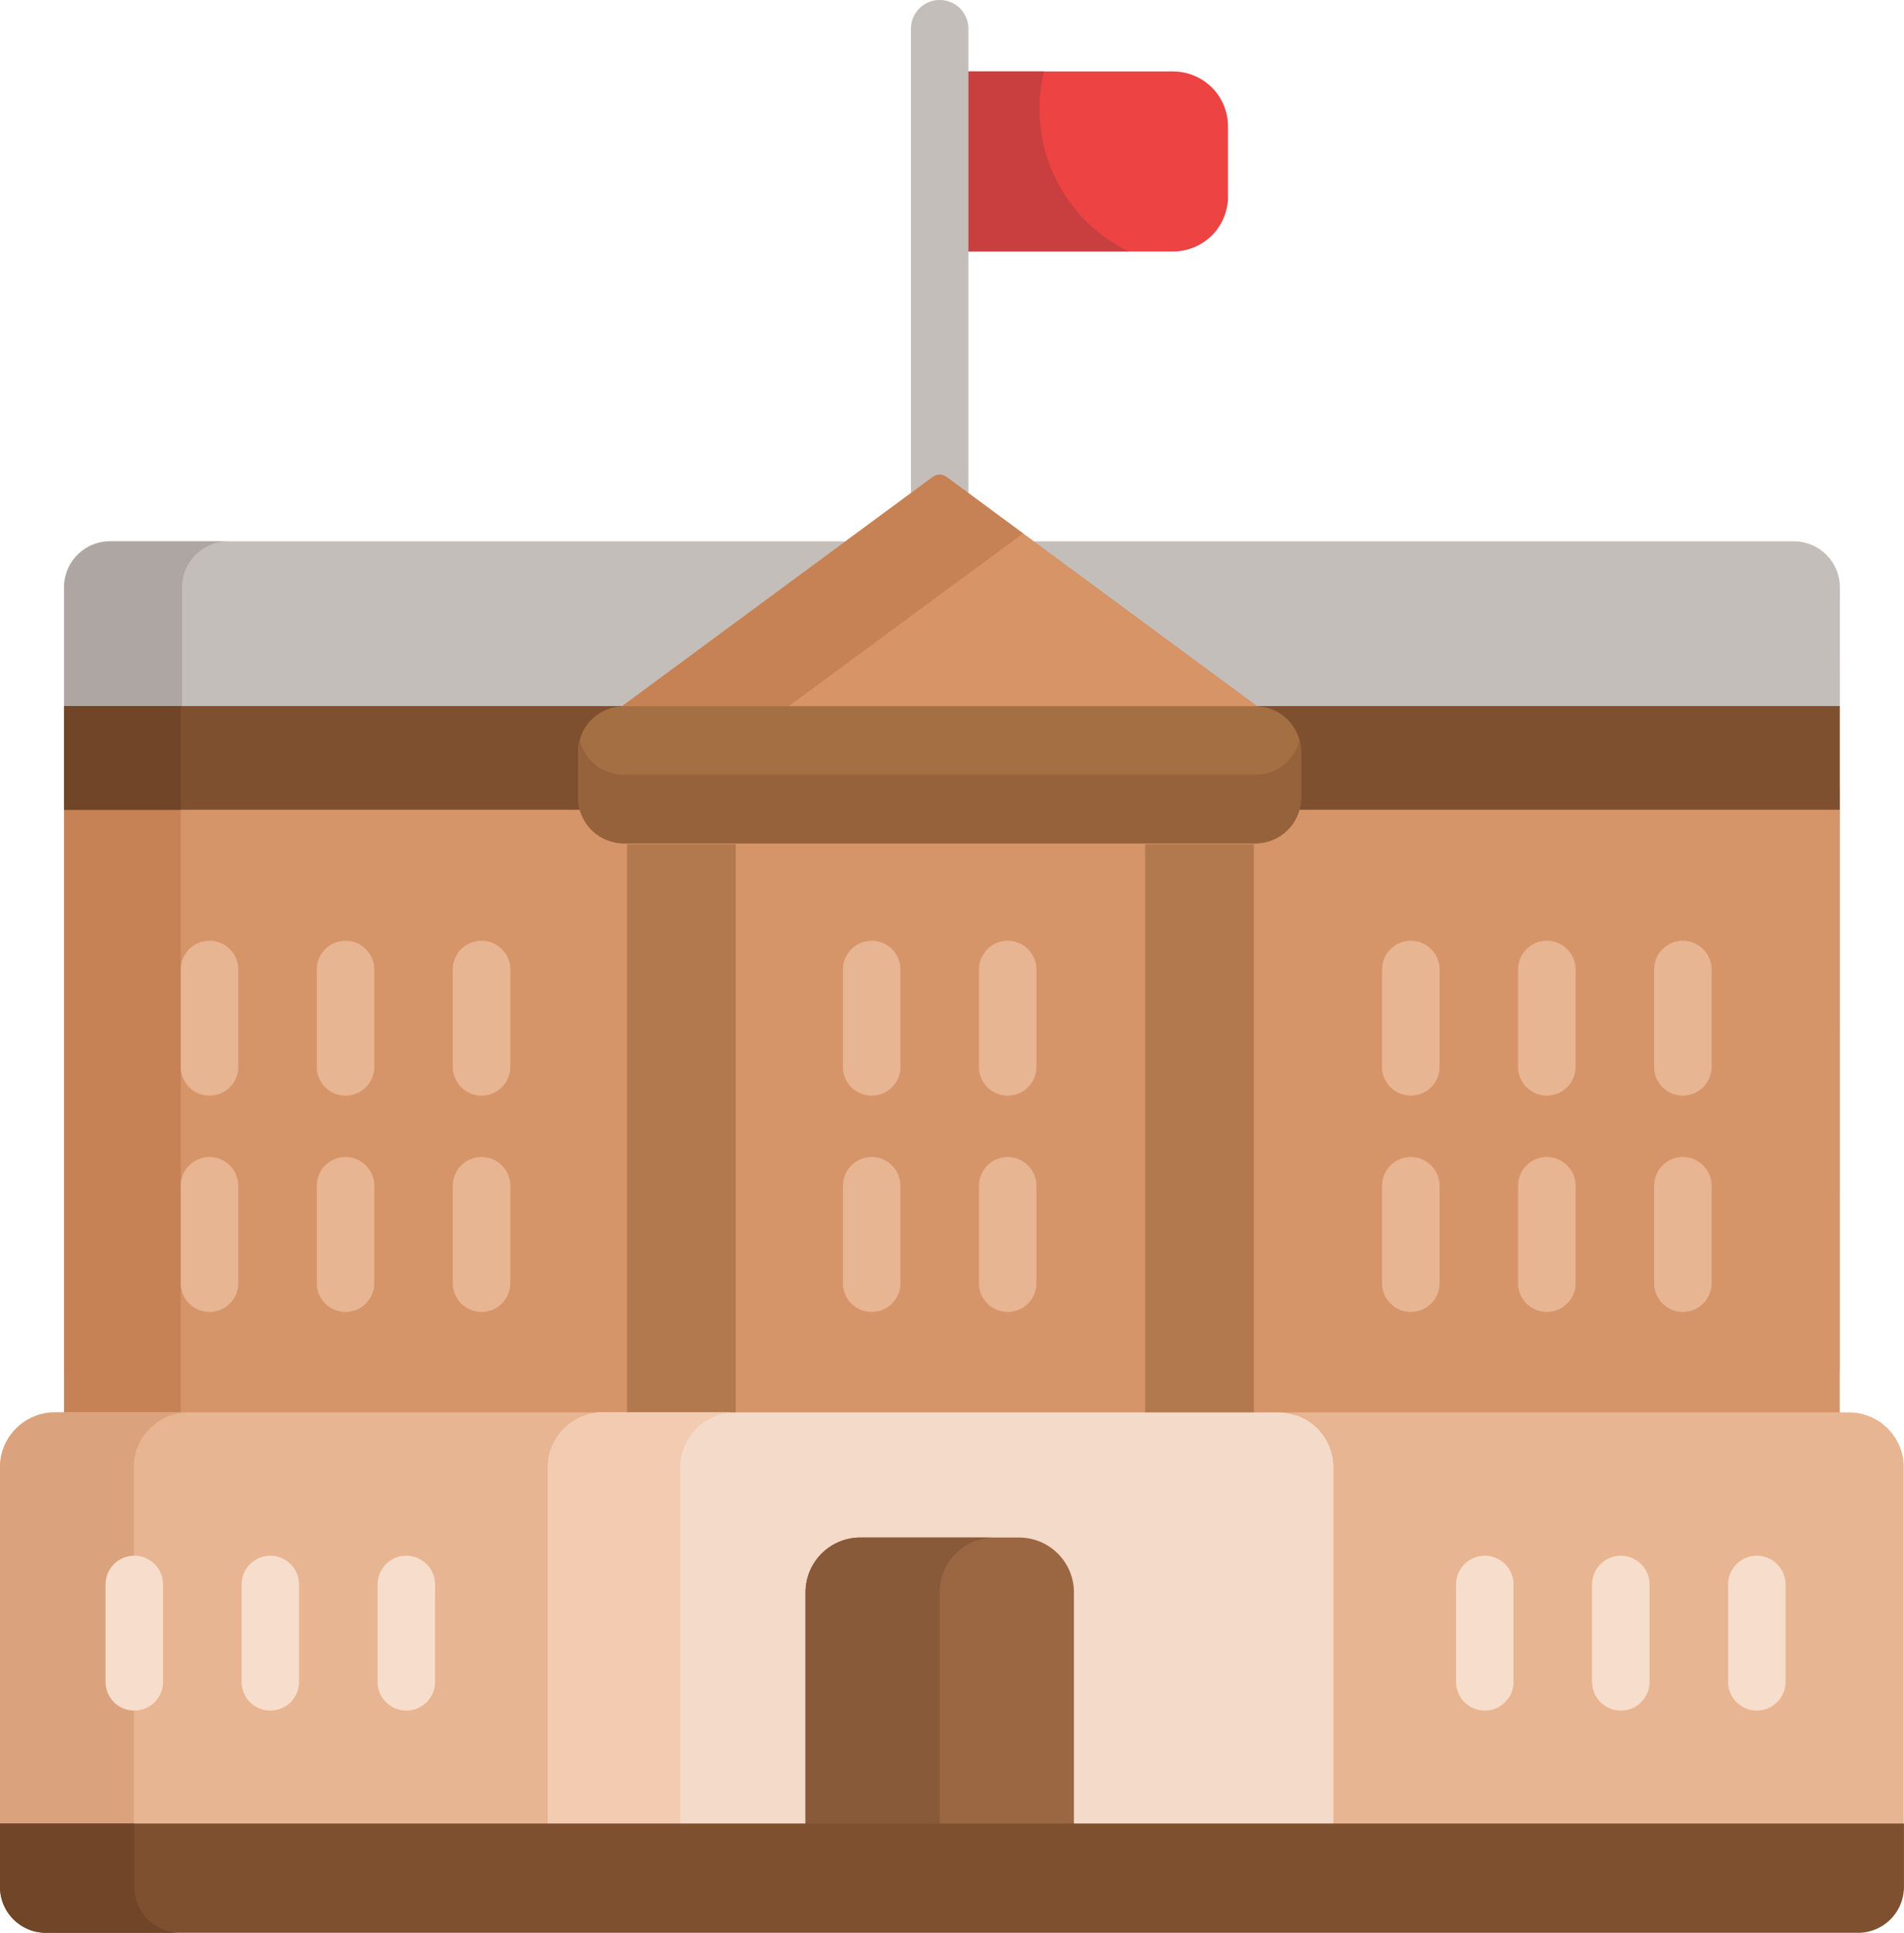 <svg xmlns="http://www.w3.org/2000/svg" width="47.133" height="47.844" viewBox="0 0 47.133 47.844">
  <g id="Group_687" data-name="Group 687" transform="translate(-1085 -1135.609)">
    <path id="Path_424" data-name="Path 424" d="M258.518,18.927H252.74v4.456h5.778a1.36,1.36,0,0,0,1.359-1.359V20.286A1.36,1.36,0,0,0,258.518,18.927Z" transform="translate(855.522 1118.451)" fill="#ed4343"/>
    <path id="Path_425" data-name="Path 425" d="M255.321,18.927h-2.582v4.456h4.681A3.923,3.923,0,0,1,255.321,18.927Z" transform="translate(855.523 1118.451)" fill="#c93f3f"/>
    <path id="Path_426" data-name="Path 426" d="M64.734,163.882a1.14,1.14,0,0,1-1.138,1.142H21.916a1.14,1.14,0,0,1-1.138-1.142V144.534a1.14,1.14,0,0,1,1.138-1.142H63.6a1.14,1.14,0,0,1,1.138,1.142Z" transform="translate(1065.808 1005.617)" fill="#c4bebb"/>
    <path id="Path_427" data-name="Path 427" d="M23.7,163.882V144.534a1.14,1.14,0,0,1,1.138-1.142H21.916a1.14,1.14,0,0,0-1.138,1.142v19.348a1.14,1.14,0,0,0,1.138,1.142h2.926A1.14,1.14,0,0,1,23.7,163.882Z" transform="translate(1065.808 1005.617)" fill="#ada6a3"/>
    <rect id="Rectangle_66" data-name="Rectangle 66" width="43.956" height="15.534" transform="translate(1086.586 1155.106)" fill="#d69569"/>
    <rect id="Rectangle_67" data-name="Rectangle 67" width="2.889" height="15.534" transform="translate(1086.586 1155.106)" fill="#c68254"/>
    <path id="Path_428" data-name="Path 428" d="M245.838,14.111a.711.711,0,0,1-.711-.711V.711a.711.711,0,1,1,1.423,0V13.4A.711.711,0,0,1,245.838,14.111Z" transform="translate(862.423 1135.609)" fill="#c4bebb"/>
    <rect id="Rectangle_68" data-name="Rectangle 68" width="43.956" height="2.568" transform="translate(1086.586 1153.087)" fill="#7f5030"/>
    <rect id="Rectangle_69" data-name="Rectangle 69" width="2.889" height="2.568" transform="translate(1086.586 1153.087)" fill="#704528"/>
    <g id="Group_486" data-name="Group 486" transform="translate(1100.521 1156.509)">
      <rect id="Rectangle_70" data-name="Rectangle 70" width="2.694" height="14.131" transform="translate(0)" fill="#b2794f"/>
      <rect id="Rectangle_71" data-name="Rectangle 71" width="2.694" height="14.131" transform="translate(12.825)" fill="#b2794f"/>
    </g>
    <g id="Group_487" data-name="Group 487" transform="translate(1089.475 1158.896)">
      <path id="Path_429" data-name="Path 429" d="M370.645,310.343a.711.711,0,0,1-.711-.711V307.22a.711.711,0,1,1,1.423,0v2.411A.711.711,0,0,1,370.645,310.343Z" transform="translate(-340.196 -301.154)" fill="#e8b592"/>
      <path id="Path_430" data-name="Path 430" d="M406.675,310.343a.711.711,0,0,1-.711-.711V307.22a.711.711,0,1,1,1.423,0v2.411A.711.711,0,0,1,406.675,310.343Z" transform="translate(-372.859 -301.154)" fill="#e8b592"/>
      <path id="Path_431" data-name="Path 431" d="M442.705,310.343a.711.711,0,0,1-.711-.711V307.22a.711.711,0,0,1,1.423,0v2.411A.711.711,0,0,1,442.705,310.343Z" transform="translate(-405.522 -301.154)" fill="#e8b592"/>
      <path id="Path_432" data-name="Path 432" d="M370.645,253.037a.711.711,0,0,1-.711-.711v-2.411a.711.711,0,1,1,1.423,0v2.411A.711.711,0,0,1,370.645,253.037Z" transform="translate(-340.196 -249.203)" fill="#e8b592"/>
      <path id="Path_433" data-name="Path 433" d="M406.675,253.037a.711.711,0,0,1-.711-.711v-2.411a.711.711,0,1,1,1.423,0v2.411A.711.711,0,0,1,406.675,253.037Z" transform="translate(-372.859 -249.203)" fill="#e8b592"/>
      <path id="Path_434" data-name="Path 434" d="M227.823,310.343a.711.711,0,0,1-.711-.711V307.22a.711.711,0,0,1,1.423,0v2.411A.711.711,0,0,1,227.823,310.343Z" transform="translate(-210.72 -301.154)" fill="#e8b592"/>
      <path id="Path_435" data-name="Path 435" d="M263.853,310.343a.711.711,0,0,1-.711-.711V307.22a.711.711,0,0,1,1.423,0v2.411A.711.711,0,0,1,263.853,310.343Z" transform="translate(-243.383 -301.154)" fill="#e8b592"/>
      <path id="Path_436" data-name="Path 436" d="M227.823,253.037a.711.711,0,0,1-.711-.711v-2.411a.711.711,0,1,1,1.423,0v2.411A.711.711,0,0,1,227.823,253.037Z" transform="translate(-210.72 -249.203)" fill="#e8b592"/>
      <path id="Path_437" data-name="Path 437" d="M263.853,253.037a.711.711,0,0,1-.711-.711v-2.411a.711.711,0,1,1,1.423,0v2.411A.711.711,0,0,1,263.853,253.037Z" transform="translate(-243.383 -249.203)" fill="#e8b592"/>
      <path id="Path_438" data-name="Path 438" d="M442.705,253.037a.711.711,0,0,1-.711-.711v-2.411a.711.711,0,1,1,1.423,0v2.411A.711.711,0,0,1,442.705,253.037Z" transform="translate(-405.522 -249.203)" fill="#e8b592"/>
      <path id="Path_439" data-name="Path 439" d="M52.407,310.343a.711.711,0,0,1-.711-.711V307.22a.711.711,0,0,1,1.423,0v2.411A.711.711,0,0,1,52.407,310.343Z" transform="translate(-51.696 -301.154)" fill="#e8b592"/>
      <path id="Path_440" data-name="Path 440" d="M88.437,310.343a.711.711,0,0,1-.711-.711V307.22a.711.711,0,0,1,1.423,0v2.411A.711.711,0,0,1,88.437,310.343Z" transform="translate(-84.359 -301.154)" fill="#e8b592"/>
      <path id="Path_441" data-name="Path 441" d="M124.467,310.343a.711.711,0,0,1-.711-.711V307.22a.711.711,0,0,1,1.423,0v2.411A.711.711,0,0,1,124.467,310.343Z" transform="translate(-117.022 -301.154)" fill="#e8b592"/>
      <path id="Path_442" data-name="Path 442" d="M52.407,253.037a.711.711,0,0,1-.711-.711v-2.411a.711.711,0,1,1,1.423,0v2.411A.711.711,0,0,1,52.407,253.037Z" transform="translate(-51.696 -249.203)" fill="#e8b592"/>
      <path id="Path_443" data-name="Path 443" d="M88.437,253.037a.711.711,0,0,1-.711-.711v-2.411a.711.711,0,1,1,1.423,0v2.411A.711.711,0,0,1,88.437,253.037Z" transform="translate(-84.359 -249.203)" fill="#e8b592"/>
      <path id="Path_444" data-name="Path 444" d="M124.467,253.037a.711.711,0,0,1-.711-.711v-2.411a.711.711,0,1,1,1.423,0v2.411A.711.711,0,0,1,124.467,253.037Z" transform="translate(-117.022 -249.203)" fill="#e8b592"/>
    </g>
    <path id="Path_445" data-name="Path 445" d="M182.918,131.476l-7.726-5.7a.285.285,0,0,0-.338,0l-7.726,5.7a.285.285,0,0,0,.169.513h15.453a.285.285,0,0,0,.169-.513Z" transform="translate(933.239 1021.638)" fill="#d69467"/>
    <path id="Path_446" data-name="Path 446" d="M171.253,131.477l5.832-4.3-1.894-1.4a.285.285,0,0,0-.338,0l-7.726,5.7a.285.285,0,0,0,.169.513h4.126A.285.285,0,0,1,171.253,131.477Z" transform="translate(933.239 1021.637)" fill="#c68254"/>
    <path id="Path_447" data-name="Path 447" d="M174.863,189.3a1.138,1.138,0,0,1-1.138,1.138H158.1a1.138,1.138,0,0,1-1.138-1.138v-1.122a1.138,1.138,0,0,1,1.138-1.138h15.623a1.138,1.138,0,0,1,1.138,1.138V189.3Z" transform="translate(942.348 966.051)" fill="#a36f43"/>
    <path id="Path_448" data-name="Path 448" d="M173.725,196.978H158.1a1.137,1.137,0,0,1-1.1-.85,1.134,1.134,0,0,0-.038.288v1.122a1.138,1.138,0,0,0,1.138,1.138h15.623a1.138,1.138,0,0,0,1.138-1.138v-1.122a1.138,1.138,0,0,0-.038-.288A1.137,1.137,0,0,1,173.725,196.978Z" transform="translate(942.348 957.809)" fill="#96623b"/>
    <path id="Path_449" data-name="Path 449" d="M167.963,384.412V375.5a1.359,1.359,0,0,0-1.359-1.359H149.838a1.359,1.359,0,0,0-1.36,1.359v8.912Z" transform="translate(950.041 796.43)" fill="#f4dac9"/>
    <path id="Path_450" data-name="Path 450" d="M153.161,374.141h-3.323a1.359,1.359,0,0,0-1.36,1.359v8.912H151.8V375.5A1.359,1.359,0,0,1,153.161,374.141Z" transform="translate(950.041 796.43)" fill="#f2cbb1"/>
    <g id="Group_488" data-name="Group 488" transform="translate(1085 1170.571)">
      <path id="Path_451" data-name="Path 451" d="M356.574,374.141H342.451a1.359,1.359,0,0,1,1.359,1.359v8.912h14.123V375.5A1.359,1.359,0,0,0,356.574,374.141Z" transform="translate(-310.806 -374.141)" fill="#e8b592"/>
      <path id="Path_452" data-name="Path 452" d="M5.165,374.141H18.722a1.36,1.36,0,0,0-1.359,1.359v8.912H3.806V375.5A1.36,1.36,0,0,1,5.165,374.141Z" transform="translate(-3.806 -374.141)" fill="#e8b592"/>
    </g>
    <path id="Path_453" data-name="Path 453" d="M8.477,374.141H5.165A1.36,1.36,0,0,0,3.806,375.5v8.912H7.118V375.5A1.36,1.36,0,0,1,8.477,374.141Z" transform="translate(1081.194 796.43)" fill="#dba37d"/>
    <path id="Path_454" data-name="Path 454" d="M223.823,414.453v-5.815a1.359,1.359,0,0,0-1.359-1.359h-3.927a1.359,1.359,0,0,0-1.359,1.359v5.815Z" transform="translate(887.762 766.39)" fill="#9b6743"/>
    <path id="Path_455" data-name="Path 455" d="M221.86,407.278h-3.323a1.359,1.359,0,0,0-1.359,1.359v5.815H220.5v-5.815A1.359,1.359,0,0,1,221.86,407.278Z" transform="translate(887.762 766.39)" fill="#895a3a"/>
    <g id="Group_489" data-name="Group 489" transform="translate(1087.613 1174.115)">
      <path id="Path_456" data-name="Path 456" d="M32.484,415.9a.711.711,0,0,1-.711-.711v-2.411a.711.711,0,0,1,1.423,0v2.411A.711.711,0,0,1,32.484,415.9Z" transform="translate(-31.773 -412.062)" fill="#f7ddcb"/>
      <path id="Path_457" data-name="Path 457" d="M68.514,415.9a.711.711,0,0,1-.711-.711v-2.411a.711.711,0,0,1,1.423,0v2.411A.711.711,0,0,1,68.514,415.9Z" transform="translate(-64.436 -412.062)" fill="#f7ddcb"/>
      <path id="Path_458" data-name="Path 458" d="M104.544,415.9a.711.711,0,0,1-.711-.711v-2.411a.711.711,0,0,1,1.423,0v2.411A.711.711,0,0,1,104.544,415.9Z" transform="translate(-97.099 -412.062)" fill="#f7ddcb"/>
      <path id="Path_459" data-name="Path 459" d="M390.247,415.9a.711.711,0,0,1-.711-.711v-2.411a.711.711,0,0,1,1.423,0v2.411A.711.711,0,0,1,390.247,415.9Z" transform="translate(-356.105 -412.062)" fill="#f7ddcb"/>
      <path id="Path_460" data-name="Path 460" d="M426.276,415.9a.711.711,0,0,1-.711-.711v-2.411a.711.711,0,1,1,1.423,0v2.411A.711.711,0,0,1,426.276,415.9Z" transform="translate(-388.767 -412.062)" fill="#f7ddcb"/>
      <path id="Path_461" data-name="Path 461" d="M462.306,415.9a.711.711,0,0,1-.711-.711v-2.411a.711.711,0,0,1,1.423,0v2.411A.711.711,0,0,1,462.306,415.9Z" transform="translate(-421.43 -412.062)" fill="#f7ddcb"/>
    </g>
    <path id="Path_462" data-name="Path 462" d="M3.806,483.044v1.568a1.138,1.138,0,0,0,1.138,1.138H49.8a1.138,1.138,0,0,0,1.138-1.138v-1.568Z" transform="translate(1081.194 697.704)" fill="#7f5030"/>
    <path id="Path_463" data-name="Path 463" d="M7.131,484.612v-1.568H3.806v1.568a1.138,1.138,0,0,0,1.138,1.138H8.269A1.138,1.138,0,0,1,7.131,484.612Z" transform="translate(1081.194 697.704)" fill="#704528"/>
  </g>
</svg>
